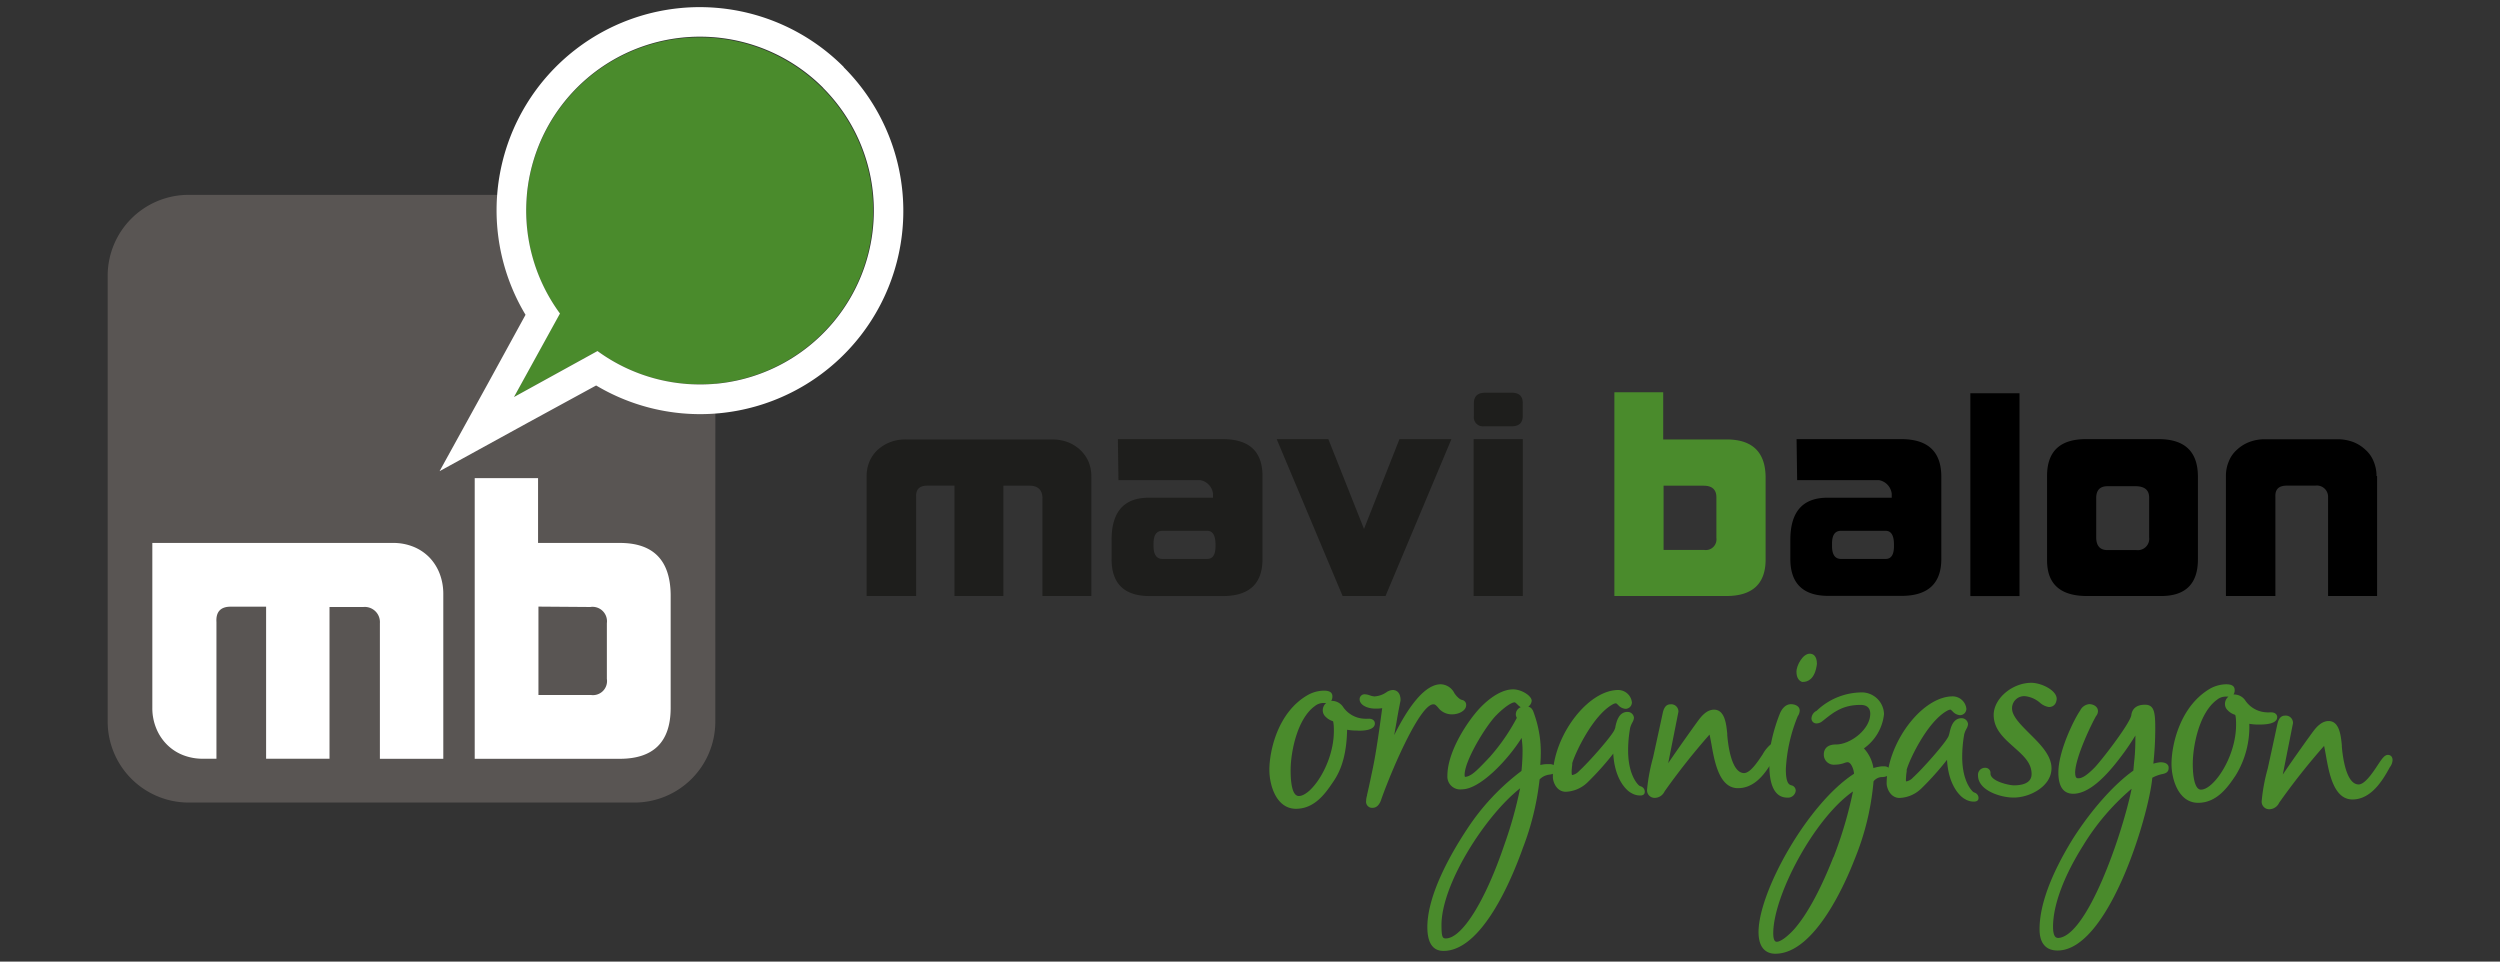 <svg xmlns="http://www.w3.org/2000/svg" viewBox="0 0 389.13 149.68"><rect x="0" y="0" width="389.13" height="149.68" fill="#333333" stroke="none"/><defs><style>.a{fill:#595553;}.b{fill:#4a8b2c;}.c{fill:#fff;}.d{fill:#1e1e1c;}</style></defs><path class="a" d="M111.34,112.31a12.6,12.6,0,0,1-12.61,12.61H29.37A12.62,12.62,0,0,1,16.76,112.3V42.94A12.6,12.6,0,0,1,29.37,30.33H98.74a12.62,12.62,0,0,1,12.61,12.62Z"/><path class="b" d="M87.12,48.76,80,61.8,93,54.64a27,27,0,1,0-5.89-5.88Z"/><path class="c" d="M131.33,10.43A31.62,31.62,0,0,0,81.8,49L76,59.59,68.42,73.34l13.75-7.55L92.79,60a31.62,31.62,0,0,0,38.54-49.53Zm-3.23,3.23A27.06,27.06,0,0,1,93,54.64L80,61.8l7.16-13a27.06,27.06,0,0,1,41-35.1Z"/><path class="c" d="M104.39,92.54V110.3q-.06,7.8-7.92,7.81H73.89V74.42h9.86V84.51H96.48C101.67,84.51,104.32,87.18,104.39,92.54ZM83.81,94.42v13.76H92a2.19,2.19,0,0,0,2.46-2.51V97a2.25,2.25,0,0,0-2.58-2.52Z"/><path class="c" d="M23.71,84.51H61.14a8.3,8.3,0,0,1,3.3.63,7.28,7.28,0,0,1,2.46,1.69,7.59,7.59,0,0,1,1.56,2.53A8.78,8.78,0,0,1,69,92.43v25.68H59.13V97a2.36,2.36,0,0,0-2.57-2.52H51.29V118.1H41.42V94.43H35.91c-1.56,0-2.32.79-2.22,2.39V118.1H31.63a8.41,8.41,0,0,1-3.15-.57,7.29,7.29,0,0,1-2.5-1.64,7.58,7.58,0,0,1-1.66-2.52,8.27,8.27,0,0,1-.61-3.18V84.51Z"/><path class="b" d="M214,112.61c0-.37-.28-.74-.92-.74l-.24,0a2.24,2.24,0,0,1-.43,0,4.21,4.21,0,0,1-3.32-1.78,2.12,2.12,0,0,0-1.88-1,1.29,1.29,0,0,0,.18-.71c0-.88-1-.88-1.36-.88a5.35,5.35,0,0,0-2.4.64c-4.79,2.69-6.05,8.82-6.05,11.69,0,2.44,1.1,6.06,4.14,6.06s4.75-2.66,5.82-4.24c1.39-2,2.07-4.61,2.14-8.06a8.36,8.36,0,0,0,1.43.12C211.85,113.77,214,113.77,214,112.61ZM202.17,123.9c-1.06,0-1.28-2.15-1.28-4,0-2.8,1-8,3.77-10a2.13,2.13,0,0,1,1.39-.48h.38a1.49,1.49,0,0,0-.54,1.13,1.35,1.35,0,0,0,.43,1,2.59,2.59,0,0,0,1,.65l.17.07s.13.28.13,1.42C207.66,118.79,204.14,123.9,202.17,123.9Z"/><path class="b" d="M223.84,110.13a2.67,2.67,0,0,0,2.15,1.06c1.2,0,2.22-.65,2.22-1.41a.77.77,0,0,0-.63-.83,1.21,1.21,0,0,1-.36-.16,3.34,3.34,0,0,1-.86-.93,2.45,2.45,0,0,0-2.1-1.35c-2.58,0-5.18,3.76-7.25,7.91.18-1,.33-1.81.44-2.48s.18-1,.25-1.41L218,109c0-1.49-.93-1.6-1.21-1.6a1.85,1.85,0,0,0-1,.36,3.74,3.74,0,0,1-1.84.64,2.77,2.77,0,0,1-.75-.17,2.47,2.47,0,0,0-.74-.16.76.76,0,0,0-.83.78c0,.83,1.08,1.45,2.51,1.45a7.23,7.23,0,0,0,1-.07c-.63,4.79-1.12,7.87-1.58,9.93-.27,1.29-.52,2.5-.77,3.53q0,.16-.06.3a3.2,3.2,0,0,0-.09.68.94.94,0,0,0,1,1.07c.92,0,1.26-1,1.38-1.38,1.83-5.14,6.07-14.73,8.07-14.73C223.35,109.6,223.52,109.77,223.84,110.13Z"/><path class="b" d="M255.36,122.39l-.21-.1s-1.73-1.35-1.73-5.48a19.55,19.55,0,0,1,.32-3.53,3.83,3.83,0,0,1,.33-.81,1.73,1.73,0,0,0,.26-.74,1,1,0,0,0-1-.92c-1.34,0-1.69,1.43-1.89,2.29,0,.17-.08.32-.12.44-.32.91-4.09,5.18-5.56,6.5a1.91,1.91,0,0,1-1,.59h-.08a2,2,0,0,1-.05-.56,8.54,8.54,0,0,1,.09-1l0-.25c.35-1.37,3.16-7.48,6.33-9.2a1.22,1.22,0,0,1,.47-.15c.07,0,.24.17.34.26a1.7,1.7,0,0,0,1.15.6,1,1,0,0,0,1-1,2.16,2.16,0,0,0-2.12-1.93c-4.31,0-9.15,5.89-10.06,11.69a1.08,1.08,0,0,0-.58-.15h-.39a4,4,0,0,0-1.1.14c0-.49.06-1,.06-1.42a17.7,17.7,0,0,0-1-6.47h0c-.2-.62-.37-1.05-.94-1.2a1.25,1.25,0,0,0,.53-.9c0-.8-1.6-1.79-2.89-1.79-1.52,0-3.33,1-5.11,2.84-2,2.11-5.12,6.85-5.12,10.6a2,2,0,0,0,2.27,2.12c2.84,0,7.2-4.66,9.28-8a13.47,13.47,0,0,1,.15,1.93,30.78,30.78,0,0,1-.17,3.21,35.8,35.8,0,0,0-8.48,9.07c-2.3,3.47-6.17,10.07-6.17,15.23,0,2.46.85,3.71,2.51,3.71,6,0,10.64-11.2,12.35-16a42.57,42.57,0,0,0,2.61-10.69,2.6,2.6,0,0,1,1.6-.76,2,2,0,0,0,.47-.12c0,.18,0,.36,0,.53,0,.77.6,2.27,2,2.27a5.15,5.15,0,0,0,3.4-1.47,44.44,44.44,0,0,0,4-4.47c.2,3.93,2,5.73,2.82,6.14a2.62,2.62,0,0,0,1.39.38c.62,0,.69-.38.69-.55A.87.87,0,0,0,255.36,122.39Zm-19.42-11.2a1,1,0,0,0,.14.5l0,.08,0,0A31.08,31.08,0,0,1,232,117.7l-.09.1c-.72.77-1.41,1.5-2.08,2.12-1,.93-1.59,1-1.8,1,0,0-.06-.07-.06-.32,0-2.25,3.39-7.74,4.94-9.28,1.22-1.23,2.34-2,2.85-2,.1,0,.33.24.46.36a2.32,2.32,0,0,0,.49.4A1.2,1.2,0,0,0,235.94,111.19Zm-1.79,20.31c-3,8.85-6.61,14.57-9.12,14.57-.51,0-.66-.28-.66-2.1,0-6.29,6.74-16.94,12.24-21.27A63.91,63.91,0,0,1,234.15,131.5Z"/><path class="b" d="M280.47,106.14l.17,0c.68,0,1.86-.35,2.17-2.79,0-1.39-.7-1.6-1.12-1.6-1.11,0-2.07,1.87-2.07,2.79C279.62,105.66,280.15,106,280.47,106.14Z"/><path class="b" d="M278.19,124.15a1.21,1.21,0,0,0,1.32-1.07.85.85,0,0,0-.71-.85c-.31-.11-.83-.28-.83-2.51a24.9,24.9,0,0,1,1.85-8.23,1.7,1.7,0,0,0,.31-.88c0-.67-.68-1-1.36-1-1,0-1.53,1-1.7,1.39a26.16,26.16,0,0,0-1.43,4.84,5.58,5.58,0,0,0-1.28,1.58c-.77,1.16-1.93,2.91-2.89,2.91-2,0-2.51-4.53-2.62-5.93l0-.19c-.15-1.49-.37-3.75-2.06-3.75-1.11,0-1.94,1-2.41,1.63s-3.09,4.29-4.72,6.7l1.59-8a1.12,1.12,0,0,0-1.26-1.16c-.84,0-1.07.9-1.16,1.25-.66,3.09-1.16,5.33-1.52,7a28.68,28.68,0,0,0-.94,5,1.18,1.18,0,0,0,1.22,1.31,1.71,1.71,0,0,0,1.5-1,105.83,105.83,0,0,1,7-8.85c.1.36.2,1,.29,1.45.48,2.74,1.21,6.89,4.13,6.89,2.3,0,3.82-1.74,4.9-3.43C275.41,121.08,275.75,124.15,278.19,124.15Z"/><path class="b" d="M307.36,123.38l-.21-.1s-1.73-1.35-1.73-5.48a20.5,20.5,0,0,1,.32-3.53,3.83,3.83,0,0,1,.33-.81,1.73,1.73,0,0,0,.26-.74,1,1,0,0,0-1-.93c-1.34,0-1.69,1.44-1.89,2.3a4.08,4.08,0,0,1-.12.43c-.31.92-4.09,5.19-5.56,6.51a1.84,1.84,0,0,1-1,.59h-.08a2,2,0,0,1,0-.56,6.8,6.8,0,0,1,.1-1l0-.25c.35-1.37,3.16-7.48,6.33-9.2a1.37,1.37,0,0,1,.47-.16c.07,0,.24.18.34.27a1.72,1.72,0,0,0,1.15.6,1,1,0,0,0,1-1,2.16,2.16,0,0,0-2.12-1.93c-4.17,0-8.84,5.5-10,11.11a1,1,0,0,0-.67-.22h0l-.38,0a7.52,7.52,0,0,0-1.3.27,4.75,4.75,0,0,0-.19-.83,5.74,5.74,0,0,0-1.29-2.23,7.48,7.48,0,0,0,3.13-5.34,3.47,3.47,0,0,0-3.7-3.37,10.23,10.23,0,0,0-6.78,2.85,1.41,1.41,0,0,0-.81,1.14.77.77,0,0,0,.83.83,1.48,1.48,0,0,0,.93-.4l.12-.09c1.6-1.28,3-2.39,5.76-2.39,1,0,1.51.48,1.51,1.38,0,2.41-3.06,4.78-5.35,4.78-1.7,0-1.88,1.08-1.88,1.55a1.56,1.56,0,0,0,1.74,1.59,4.39,4.39,0,0,0,1.46-.26,1.62,1.62,0,0,1,.5-.12c.6,0,1,1.29,1,1.8-7.21,4.65-14.86,18.35-14.86,24.64,0,2.94,1.63,3.37,2.61,3.37,6.19,0,11-11.24,12.34-14.69a41.14,41.14,0,0,0,2.95-12.14,1.71,1.71,0,0,1,1.4-.67,1.9,1.9,0,0,0,.7-.16,10.88,10.88,0,0,0-.06,1.14c0,.77.6,2.27,2,2.27a5.13,5.13,0,0,0,3.4-1.47,44.44,44.44,0,0,0,4-4.47c.2,3.93,2,5.73,2.83,6.14a2.54,2.54,0,0,0,1.38.37c.62,0,.69-.37.69-.54A.86.86,0,0,0,307.36,123.38Zm-22,10.06c-2.05,5.22-4.29,9.28-6.32,11.44-1.21,1.26-2.07,1.71-2.47,1.71-.14,0-.56,0-.56-1.32,0-5.84,6.35-17.87,12.41-22.08A63.72,63.72,0,0,1,285.39,133.44Z"/><path class="b" d="M319.32,119.58c0-2-1.73-3.73-3.41-5.39-1.4-1.4-2.73-2.72-2.73-3.91a1.88,1.88,0,0,1,2.09-1.91,4.24,4.24,0,0,1,2.24,1,2.72,2.72,0,0,0,1.41.68c.33,0,1.11-.12,1.21-1.26,0-1.36-2.42-2.51-3.94-2.51-3,0-5.87,2.46-5.87,5,0,2.22,1.59,3.63,3.13,5s2.77,2.47,2.77,4.2c0,1.46-1.51,1.76-2.77,1.76-.69,0-3.63-.62-3.63-1.85a.79.79,0,0,0-.78-.88,1.09,1.09,0,0,0-1.16,1.17c0,2.42,3.63,3.46,5.48,3.46C315.85,124.19,319.32,122.44,319.32,119.58Z"/><path class="b" d="M336.27,118.65a5.29,5.29,0,0,0-1.1.22,50.6,50.6,0,0,0,.3-5.48c0-2.52-.16-3.7-1.6-3.7-1.67,0-2.05,1-2.12,1.59-.12,1.24-4.79,7.27-5.76,8.23-1.12,1.13-1.88,1.63-2.47,1.63-.26,0-.52,0-.52-1,.14-2.56,2.68-7.7,3.26-8.69a1.16,1.16,0,0,0,.29-.78c0-.67-.69-1.07-1.36-1.07a1.76,1.76,0,0,0-1.41,1c-.93,1.33-3.39,6.3-3.39,9.63,0,2.2.78,3.32,2.31,3.32,2,0,4.37-1.77,7.15-5.41a39.26,39.26,0,0,0,2.53-3.66c0,2-.09,3.26-.2,4.12l-.12,1.35c-3.05,2.15-6.68,6.26-9.54,10.81-3.36,5.51-5.06,10.18-5.06,13.87,0,2.74,1.52,3.32,2.8,3.32,7.91,0,14.19-20.89,14.75-26.89a5.53,5.53,0,0,1,1.54-.57c.43-.09,1-.23,1-.93C337.58,119.26,337.45,118.65,336.27,118.65Zm-16,27.32c-.58,0-.71-.93-.71-1.71,0-3.36,1.66-7.84,4.67-12.63a36.54,36.54,0,0,1,7.56-8.86C330.38,129.76,324.81,146,320.26,146Z"/><path class="b" d="M354.45,111.62c0-.37-.29-.74-.93-.74l-.24,0a2.17,2.17,0,0,1-.43,0,4.22,4.22,0,0,1-3.32-1.78,2.11,2.11,0,0,0-1.88-1,1.21,1.21,0,0,0,.18-.71c0-.88-1-.88-1.35-.88a5.39,5.39,0,0,0-2.41.64C339.29,109.9,338,116,338,118.9c0,2.44,1.11,6.06,4.14,6.06s4.75-2.66,5.83-4.24a14.43,14.43,0,0,0,2.14-8.06,8.19,8.19,0,0,0,1.43.12C352.27,112.78,354.45,112.78,354.45,111.62Zm-11.86,11.29c-1,0-1.28-2.15-1.28-4,0-2.8,1-8,3.78-10a2.1,2.1,0,0,1,1.39-.48h.38a1.49,1.49,0,0,0-.54,1.13,1.35,1.35,0,0,0,.43,1,2.53,2.53,0,0,0,1,.65l.17.07c0,.05.13.27.13,1.42C348.09,117.8,344.56,122.91,342.59,122.91Z"/><path class="b" d="M371.69,117.5c-.54,0-.94.6-1.66,1.69s-1.94,2.91-2.9,2.91c-2,0-2.51-4.53-2.62-5.93l0-.18c-.15-1.5-.37-3.76-2.06-3.76-1.1,0-1.94,1-2.41,1.63s-3,4.14-4.72,6.7l1.59-8a1.13,1.13,0,0,0-1.26-1.17c-.85,0-1.08.93-1.16,1.26-.66,3.09-1.15,5.32-1.52,7a28.17,28.17,0,0,0-.93,5,1.17,1.17,0,0,0,1.21,1.31,1.71,1.71,0,0,0,1.5-1,103.22,103.22,0,0,1,7-8.86c.09.37.19,1,.28,1.46.48,2.74,1.21,6.88,4.13,6.88s4.73-3,5.81-5a2,2,0,0,0,.44-1.16C372.37,117.56,371.85,117.5,371.69,117.5Z"/><path class="d" d="M168.19,70.08a6.1,6.1,0,0,0-1.91-1.23,7.06,7.06,0,0,0-2.55-.45H141a6.6,6.6,0,0,0-2.46.43,6.23,6.23,0,0,0-1.94,1.2,5.35,5.35,0,0,0-1.27,1.81,5.94,5.94,0,0,0-.44,2.31V92.77h7.71V77.33c-.06-1.16.52-1.73,1.73-1.74h4.24V92.77h7.61V75.6h4.08c1.26,0,1.94.63,2,1.81V92.77h7.61V74.15a6,6,0,0,0-.42-2.25A5.71,5.71,0,0,0,168.19,70.08Z"/><path class="d" d="M190.32,68.35H174l.09,6.38,12.72,0a2.45,2.45,0,0,1,2,2.11v.63H178.81q-5.79,0-5.79,6.56v3q0,5.74,5.93,5.75h11.37c4.12,0,6.19-1.92,6.19-5.75V74.09C196.51,70.26,194.44,68.35,190.32,68.35ZM189.2,85c0,1.35-.43,2-1.31,2h-6.95c-.91,0-1.39-.68-1.39-2v-.38c0-1.36.48-2,1.39-2h6.95c.88,0,1.3.72,1.31,2.14Z"/><polygon class="d" points="212.31 82.33 206.76 68.35 198.72 68.35 208.98 92.77 215.66 92.77 225.92 68.35 217.83 68.35 212.31 82.33"/><path class="d" d="M231,66.35h4.32c1.13,0,1.69-.54,1.7-1.61v-2c0-1.07-.56-1.61-1.69-1.61h-4.14c-1.19,0-1.76.54-1.78,1.61v2A1.42,1.42,0,0,0,231,66.35Z"/><rect class="d" x="229.37" y="68.35" width="7.66" height="24.42"/><path class="b" d="M274.82,74.22V87.11c0,3.77-2.07,5.66-6.1,5.66H251.28V61.06l7.6,0V68.4h9.83C272.72,68.39,274.77,70.33,274.82,74.22ZM258.94,75.6v10h6.33a1.66,1.66,0,0,0,1.89-1.86V77.41c0-1.2-.66-1.81-2-1.81Z"/><rect x="306.69" y="61.21" width="7.65" height="31.57"/><path d="M336.1,68.35H324.68q-6.06,0-6.05,5.74V87.22c0,3.69,2.07,5.55,6.2,5.55H336.2c3.95.06,5.91-1.86,5.91-5.7V74.12C342.08,70.31,340.09,68.39,336.1,68.35Zm-1.58,15.27a1.78,1.78,0,0,1-2,2H328c-1.14,0-1.73-.69-1.72-2v-6.1c0-1.23.59-1.84,1.76-1.84h4.35c1.4,0,2.13.58,2.13,1.77Z"/><path d="M295.92,68.35H279.64l.09,6.38,12.72,0a2.44,2.44,0,0,1,2,2.11v.63h-10c-3.85,0-5.78,2.18-5.78,6.57V87c0,3.83,2,5.75,5.92,5.75h11.37c4.13,0,6.21-1.92,6.21-5.75V74.1C302.13,70.26,300.05,68.35,295.92,68.35ZM294.8,85c0,1.35-.43,2-1.3,2h-6.93c-.95,0-1.41-.68-1.41-2v-.38c0-1.36.46-2,1.41-2h6.93c.87,0,1.3.72,1.3,2.14Z"/><path d="M369.91,74.08a5.77,5.77,0,0,0-.44-2.24A4.74,4.74,0,0,0,368.18,70a5.82,5.82,0,0,0-1.93-1.21,7,7,0,0,0-2.49-.42H352.59a6.74,6.74,0,0,0-2.48.43A5.87,5.87,0,0,0,348.19,70a4.69,4.69,0,0,0-1.27,1.81,5.69,5.69,0,0,0-.45,2.3V92.77h7.7V77.33c-.06-1.16.52-1.73,1.74-1.74h4.46a1.75,1.75,0,0,1,2,1.81V92.77H370V74.12Z"/></svg>